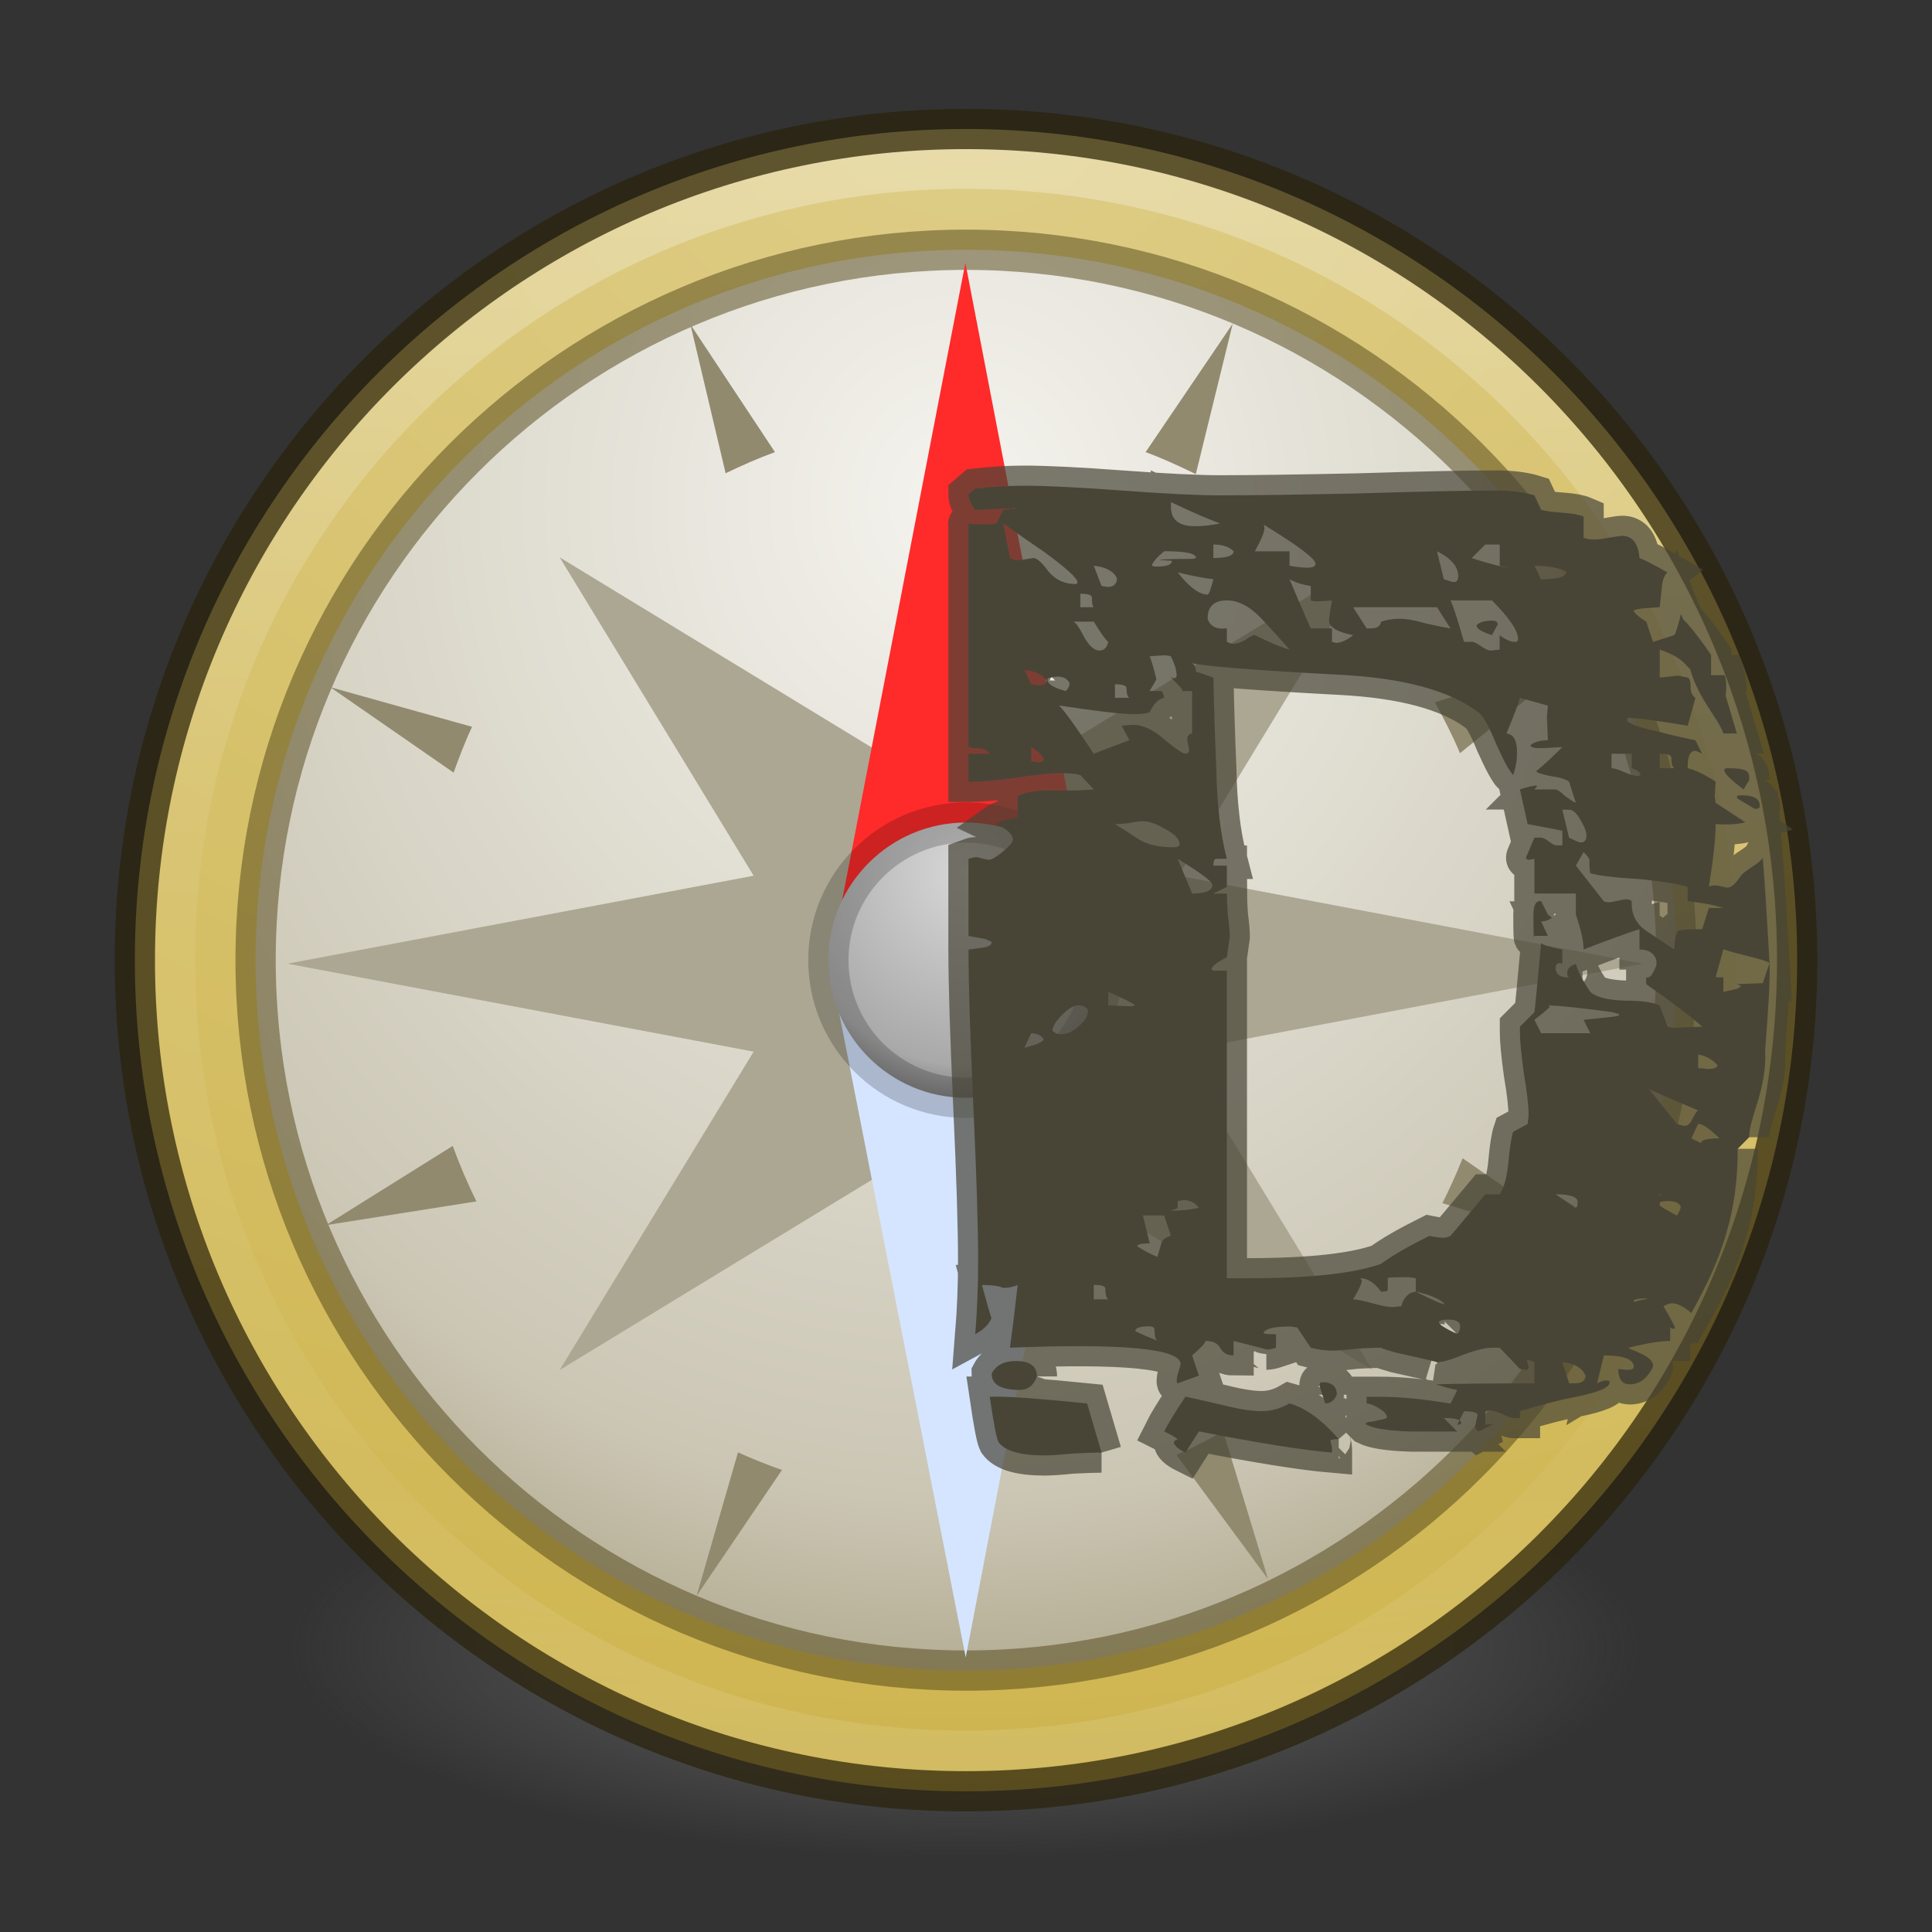 <?xml version="1.0" encoding="UTF-8" standalone="no"?>
<!-- Created with Inkscape (http://www.inkscape.org/) -->

<svg
   xmlns:dc="http://purl.org/dc/elements/1.1/"
   xmlns:cc="http://creativecommons.org/ns#"
   xmlns:rdf="http://www.w3.org/1999/02/22-rdf-syntax-ns#"
   xmlns:svg="http://www.w3.org/2000/svg"
   xmlns="http://www.w3.org/2000/svg"
   xmlns:xlink="http://www.w3.org/1999/xlink"
   xmlns:sodipodi="http://sodipodi.sourceforge.net/DTD/sodipodi-0.dtd"
   xmlns:inkscape="http://www.inkscape.org/namespaces/inkscape"
   version="1.1"
   width="48"
   height="48"
   id="svg3489"
   inkscape:version="0.91 r13725"
   sodipodi:docname="deadfall.svg">
  <rect width="100%" height="100%" fill="#333333" stroke="none"/>
  <sodipodi:namedview
     pagecolor="#ffffff"
     bordercolor="#666666"
     borderopacity="1"
     objecttolerance="10"
     gridtolerance="10"
     guidetolerance="10"
     inkscape:pageopacity="0"
     inkscape:pageshadow="2"
     inkscape:window-width="1366"
     inkscape:window-height="745"
     id="namedview154"
     showgrid="true"
     inkscape:zoom="8"
     inkscape:cx="3.323807"
     inkscape:cy="25.259302"
     inkscape:window-x="1672"
     inkscape:window-y="274"
     inkscape:window-maximized="1"
     inkscape:current-layer="svg3489" />
  <defs
     id="defs3491">
    <radialGradient
       gradientTransform="matrix(0,1.232,-1.626,0,18.487,-28.722)"
       gradientUnits="userSpaceOnUse"
       id="radialGradient3976"
       r="20.397"
       cy="3.99"
       cx="23.896">
      <stop
         offset="0"
         style="stop-color:#d7d7d7;stop-opacity:1;"
         id="stop3978" />
      <stop
         offset="0.848"
         style="stop-color:#a9a9a9;stop-opacity:1;"
         id="stop3980" />
      <stop
         offset="1"
         style="stop-color:#818181;stop-opacity:1;"
         id="stop3982" />
    </radialGradient>
    <linearGradient
       id="linearGradient4806">
      <stop
         id="stop4808"
         style="stop-color:#ffffff;stop-opacity:1"
         offset="0" />
      <stop
         id="stop4810"
         style="stop-color:#ffffff;stop-opacity:0.235"
         offset="0.424" />
      <stop
         id="stop4812"
         style="stop-color:#ffffff;stop-opacity:0.157"
         offset="0.821" />
      <stop
         id="stop4814"
         style="stop-color:#ffffff;stop-opacity:0.392"
         offset="1" />
    </linearGradient>
    <radialGradient
       cx="23.896"
       cy="3.99"
       r="20.397"
       id="radialGradient3093-0-3-6"
       gradientUnits="userSpaceOnUse"
       gradientTransform="matrix(0,1.232,-1.626,0,18.487,-28.722)">
      <stop
         id="stop3244-9-33-7-0"
         style="stop-color:#decd87;stop-opacity:1;"
         offset="0" />
      <stop
         id="stop3248-1-7-8-8"
         style="stop-color:#d0b753;stop-opacity:1;"
         offset="0.661" />
      <stop
         id="stop3250-9-3-0-5"
         style="stop-color:#9f892c;stop-opacity:1;"
         offset="1" />
    </radialGradient>
    <linearGradient
       id="linearGradient3820-7-2">
      <stop
         id="stop3822-2-6"
         style="stop-color:#3d3d3d;stop-opacity:1"
         offset="0" />
      <stop
         id="stop3864-8-7"
         style="stop-color:#686868;stop-opacity:0.498"
         offset="0.5" />
      <stop
         id="stop3824-1-2"
         style="stop-color:#686868;stop-opacity:0"
         offset="1" />
    </linearGradient>
    <radialGradient
       cx="23.896"
       cy="3.99"
       r="20.397"
       id="radialGradient3887"
       gradientUnits="userSpaceOnUse"
       gradientTransform="matrix(0,1.232,-1.626,0,18.487,-28.722)">
      <stop
         id="stop3889"
         style="stop-color:#f4f3ee;stop-opacity:1;"
         offset="0" />
      <stop
         id="stop3891"
         style="stop-color:#cbc6b4;stop-opacity:1;"
         offset="0.848" />
      <stop
         id="stop3893"
         style="stop-color:#b4ad93;stop-opacity:1;"
         offset="1" />
    </radialGradient>
    <radialGradient
       inkscape:collect="always"
       xlink:href="#radialGradient3887"
       id="radialGradient3178"
       gradientUnits="userSpaceOnUse"
       gradientTransform="matrix(0,2.049,-1.89,0,39.431,-38.679)"
       cx="26.562"
       cy="4.03"
       fx="26.562"
       fy="4.03"
       r="20.397" />
    <linearGradient
       inkscape:collect="always"
       xlink:href="#linearGradient4806"
       id="linearGradient3181"
       gradientUnits="userSpaceOnUse"
       gradientTransform="matrix(2.327,0,0,2.327,-135.945,-32.843)"
       x1="71.204"
       y1="15.369"
       x2="71.204"
       y2="40.496" />
    <radialGradient
       inkscape:collect="always"
       xlink:href="#radialGradient3093-0-3-6"
       id="radialGradient3189"
       gradientUnits="userSpaceOnUse"
       gradientTransform="matrix(0,4.157,-5.487,0,53.893,-97.44)"
       cx="23.896"
       cy="3.99"
       fx="23.896"
       fy="3.99"
       r="20.397" />
    <radialGradient
       inkscape:collect="always"
       xlink:href="#linearGradient3820-7-2"
       id="radialGradient3192"
       gradientUnits="userSpaceOnUse"
       gradientTransform="matrix(0.382,0,0,0.119,-5.913,34.255)"
       cx="99.157"
       cy="186.171"
       fx="99.157"
       fy="186.171"
       r="62.769" />
    <radialGradient
       inkscape:collect="always"
       xlink:href="#radialGradient3976"
       id="radialGradient4061"
       gradientUnits="userSpaceOnUse"
       gradientTransform="matrix(0,0.397,-0.366,0,33.44,18.306)"
       cx="26.562"
       cy="4.03"
       fx="26.562"
       fy="4.03"
       r="20.397" />
  </defs>
  <g
     id="g3209"
     transform="matrix(0.7,0,0,0.7,1.6,1.455)"
     style="stroke-width:1.429;stroke-miterlimit:4;stroke-dasharray:none">
    <path
       d="m 56,56.5 a 24,7.5 0 1 1 -48,0 24,7.5 0 1 1 48,0 z"
       id="path3818-0"
       style="fill:url(#radialGradient3192);fill-opacity:1;stroke:none"
       inkscape:connector-curvature="0" />
    <path
       d="m 32,2.5 c -16.277,0 -29.5,13.223 -29.5,29.5 0,16.277 13.223,29.5 29.5,29.5 16.277,0 29.5,-13.223 29.5,-29.5 C 61.5,15.723 48.277,2.5 32,2.5 z"
       id="path2555-7"
       style="color:#000000;fill:url(#radialGradient3189);fill-opacity:1;fill-rule:nonzero;stroke:none;stroke-width:1.429;marker:none;visibility:visible;display:inline;overflow:visible;enable-background:accumulate"
       inkscape:connector-curvature="0" />
    <path
       d="m 60.031,32 c 0,15.74 -12.738,28.058 -28.031,28.058 -15.74,0 -28.074,-12.799 -28.074,-28.058 0,-15.74 12.768,-28.09 28.074,-28.09 15.74,0 28.031,12.776 28.031,28.09 z"
       id="path3019"
       style="opacity:0.3;color:#000000;fill:none;stroke:url(#linearGradient3181);stroke-width:1.429;stroke-linecap:round;stroke-linejoin:round;stroke-miterlimit:4;stroke-opacity:1;stroke-dasharray:none;stroke-dashoffset:0;marker:none;visibility:visible;display:inline;overflow:visible;enable-background:accumulate"
       inkscape:connector-curvature="0"
       sodipodi:nodetypes="sssss" />
    <path
       d="m 32,6.786 c -13.912,0 -25.214,11.302 -25.214,25.214 0,13.912 11.302,25.214 25.214,25.214 13.912,0 25.214,-11.302 25.214,-25.214 0,-13.912 -11.302,-25.214 -25.214,-25.214 z"
       inkscape:connector-curvature="0"
       id="path3883"
       style="color:#000000;fill:url(#radialGradient3178);fill-opacity:1;fill-rule:nonzero;stroke:none;stroke-width:1.429;marker:none;visibility:visible;display:inline;overflow:visible;enable-background:accumulate" />
    <path
       sodipodi:nodetypes="ccccccccccccccccc"
       inkscape:connector-curvature="0"
       id="path4082"
       d="M -28.828,33.922 -40.128,27.037 -43.25,43.145 -46.372,27.037 -57.672,33.922 -50.787,22.622 -67.333,19.5 -50.787,16.378 -57.672,5.078 -46.372,11.963 -43.25,-4.22 -40.128,11.963 -28.828,5.078 -35.713,16.378 -19.23,19.5 -35.713,22.622 z"
       style="fill:#aca793;fill-opacity:1;stroke:none"
       transform="translate(75.25,12.625)" />
    <path
       style="opacity:0.5;color:#000000;fill:none;stroke:#504416;stroke-width:1.429;stroke-miterlimit:4;stroke-opacity:1;stroke-dasharray:none;marker:none;visibility:visible;display:inline;overflow:visible;enable-background:accumulate"
       id="path3194"
       inkscape:connector-curvature="0"
       d="m 32,6.786 c -13.912,0 -25.214,11.302 -25.214,25.214 0,13.912 11.302,25.214 25.214,25.214 13.912,0 25.214,-11.302 25.214,-25.214 0,-13.912 -11.302,-25.214 -25.214,-25.214 z" />
    <path
       sodipodi:nodetypes="cccc"
       inkscape:connector-curvature="0"
       id="path3986"
       d="m 31.978,7.251 -4.785,24.749 9.551,0 z"
       style="fill:#ff2a2a;stroke:none" />
    <path
       sodipodi:nodetypes="cccc"
       style="fill:#d5e5ff;stroke:none"
       d="m 31.99,56.749 -4.86,-24.749 9.614,0 z"
       id="path3988"
       inkscape:connector-curvature="0" />
    <path
       style="color:#000000;fill:url(#radialGradient4061);fill-opacity:1;fill-rule:nonzero;stroke:none;stroke-width:1.429;marker:none;visibility:visible;display:inline;overflow:visible;enable-background:accumulate"
       id="path3972"
       inkscape:connector-curvature="0"
       d="m 32,27.115 c -2.695,0 -4.885,2.19 -4.885,4.885 0,2.695 2.19,4.885 4.885,4.885 2.695,0 4.885,-2.19 4.885,-4.885 0,-2.695 -2.19,-4.885 -4.885,-4.885 z" />
    <path
       d="m 32,2.5 c -16.277,0 -29.5,13.223 -29.5,29.5 0,16.277 13.223,29.5 29.5,29.5 16.277,0 29.5,-13.223 29.5,-29.5 C 61.5,15.723 48.277,2.5 32,2.5 z"
       id="path2555-7-1"
       style="opacity:0.7;color:#000000;fill:none;stroke:#28220b;stroke-width:1.429;stroke-linecap:round;stroke-linejoin:round;stroke-miterlimit:4;stroke-opacity:1;stroke-dasharray:none;stroke-dashoffset:0;marker:none;visibility:visible;display:inline;overflow:visible;enable-background:accumulate"
       inkscape:connector-curvature="0" />
    <path
       d="m 32,27.115 c -2.695,0 -4.885,2.19 -4.885,4.885 0,2.695 2.19,4.885 4.885,4.885 2.695,0 4.885,-2.19 4.885,-4.885 0,-2.695 -2.19,-4.885 -4.885,-4.885 z"
       inkscape:connector-curvature="0"
       id="path4087"
       style="opacity:0.2;color:#000000;fill:none;stroke:#000000;stroke-width:1.429;stroke-miterlimit:4;stroke-opacity:1;stroke-dasharray:none;marker:none;visibility:visible;display:inline;overflow:visible;enable-background:accumulate" />
    <path
       id="path4093"
       d="m 41.469,9.406 -3.094,4.562 c 0.611,0.224 1.201,0.499 1.781,0.781 l 1.312,-5.344 z m -19.25,0.031 1.25,5.281 c 0.57,-0.274 1.151,-0.532 1.75,-0.75 l -3,-4.531 z m 31.469,11.844 -5.031,1.562 c 0.004,0.008 -0.004,0.023 0,0.031 0.316,0.584 0.62,1.162 0.875,1.781 l 4.156,-3.375 z m -44.25,1.031 4.375,3.031 c 0.204,-0.552 0.404,-1.098 0.656,-1.625 L 9.438,22.312 z m 4.344,16.281 -4.5,2.812 5.344,-0.844 c -0.319,-0.636 -0.596,-1.294 -0.844,-1.969 z m 35.844,0.438 c -0.215,0.543 -0.457,1.076 -0.719,1.594 l 5.375,1.625 -4.656,-3.219 z m -8.5,9.688 c -0.537,0.3 -1.089,0.595 -1.656,0.844 l 3.25,4.406 -1.594,-5.25 z m -17.219,0.75 -1.469,5.094 3.031,-4.469 c -0.533,-0.186 -1.052,-0.395 -1.562,-0.625 z"
       style="fill:#918a6f;fill-opacity:1;stroke:none"
       inkscape:connector-curvature="0" />
    <path
       d="m 59.802,25.601 -0.204,0.339 c -0.456,-0.342 -0.684,-0.57 -0.684,-0.684 -2.7e-5,-0.046 0.034,-0.068 0.103,-0.068 0.753,1.8e-5 0.785,0.117 0.785,0.414 m 0.372,0.927 c -2.8e-5,0.068 -0.057,0.103 -0.171,0.103 l -0.068,-0.034 c -0.342,-0.228 -0.576,-0.314 -0.576,-0.382 -2.7e-5,-0.046 0.046,-0.068 0.137,-0.068 0.411,1.6e-5 0.678,0.086 0.678,0.382 m -0.784,12.165 c -2.8e-5,2.213 -0.528,3.843 -1.645,5.827 -0.274,-0.228 -0.502,-0.342 -0.684,-0.342 -0.091,-10e-7 -0.194,0.034 -0.308,0.103 0.274,0.456 0.411,0.719 0.411,0.787 -0.068,0.023 -0.125,0.011 -0.171,-0.034 l 0,0.479 c -0.342,-3e-6 -0.833,0.08 -1.471,0.24 -0.114,0.046 1.078,0.297 0.828,0.753 -0.205,0.365 -0.468,0.547 -0.787,0.547 -0.274,-5e-6 -0.411,-0.182 -0.411,-0.547 l 0.308,0.034 c 0.16,-3e-6 0.239,-0.034 0.24,-0.103 -2.4e-5,-0.274 -0.354,-0.411 -1.061,-0.411 l -0.24,0.992 c 0.114,-0.068 0.228,-0.103 0.342,-0.103 0.068,-4e-6 0.103,0.023 0.103,0.068 -2.2e-5,0.182 -0.399,0.354 -1.198,0.513 -0.593,0.114 -1.255,0.285 -1.985,0.513 l 0,0.24 -0.103,0 c -0.114,0.023 -0.285,-0.023 -0.513,-0.137 -0.205,-0.091 -0.365,-0.137 -0.479,-0.137 l -0.137,0.034 0,0.479 0.274,-0.034 0.034,0 c -1.9e-5,-5e-6 -0.183,0.091 -0.547,0.274 -0.114,-0.091 -0.148,-0.182 -0.103,-0.274 0.046,-0.205 0.068,-0.308 0.068,-0.308 -1.8e-5,-0.091 -0.16,-0.137 -0.479,-0.137 l -0.24,0.479 c 0.091,-6e-6 0.137,-0.023 0.137,-0.068 -1.7e-5,-0.114 -0.205,-0.171 -0.616,-0.171 l 0.479,0.479 c -0.547,-6e-6 -1.095,-6e-6 -1.642,0 -0.776,-0.023 -1.3,-0.103 -1.574,-0.24 -1.4e-5,-6e-6 -0.011,-0.011 -0.034,-0.034 -1.4e-5,-0.023 0.034,-0.046 0.103,-0.068 0.091,-6e-6 0.217,-0.023 0.376,-0.068 0.182,-0.023 0.274,-0.057 0.274,-0.103 -1.5e-5,-0.091 -0.091,-0.194 -0.274,-0.308 -0.183,-0.114 -0.331,-0.171 -0.445,-0.171 l 0,-0.24 0.479,0 c 0.707,-5e-6 1.54,0.08 2.498,0.24 l 0.24,-0.479 c -0.228,-0.046 -0.479,-0.114 -0.753,-0.205 0.776,-0.023 1.939,-0.034 3.49,-0.034 l 0,-0.753 c -0.091,-0.046 -0.171,-0.068 -0.24,-0.068 -0.023,-3e-6 -0.011,0.08 0.034,0.24 -2e-5,0.068 -0.034,0.103 -0.103,0.103 l -0.205,-0.034 -0.719,-0.753 -0.24,0 c -0.251,-3e-6 -0.593,0.08 -1.027,0.24 -0.433,0.182 -0.753,0.274 -0.958,0.274 0.046,-4e-6 -0.445,-0.114 -1.471,-0.342 -0.319,-0.091 -0.49,-0.148 -0.513,-0.171 -0.205,-3e-6 -0.502,0.011 -0.89,0.034 -0.365,0.046 -0.639,0.068 -0.821,0.068 -0.274,-4e-6 -0.536,-0.034 -0.787,-0.103 l -0.479,-0.719 -0.24,-0.034 c -0.593,-2e-6 -0.912,0.08 -0.958,0.24 0.046,0.023 0.194,0.034 0.445,0.034 l 0,0.479 c -0.137,0.046 -0.251,0.068 -0.342,0.068 0.046,-3e-6 -0.342,-0.103 -1.163,-0.308 l 0,0.513 c -0.228,-3e-6 -0.388,-0.091 -0.479,-0.274 -0.091,-0.16 -0.262,-0.24 -0.513,-0.24 -0.023,0.091 -0.182,0.262 -0.479,0.513 l 0.24,0.719 -0.753,0.274 c -0.046,-0.023 -0.046,-0.125 0,-0.308 0.068,-0.228 0.103,-0.354 0.103,-0.376 -8e-6,-0.547 -2.019,-0.741 -6.056,-0.582 0.068,-0.479 0.16,-1.22 0.274,-2.224 -0.16,0.068 -0.331,0.103 -0.513,0.103 -0.137,-0.068 -0.388,-0.103 -0.753,-0.103 0.228,0.844 0.342,1.232 0.342,1.163 -0.091,0.228 -0.285,0.422 -0.582,0.582 0.068,-0.844 0.103,-1.711 0.103,-2.601 -10e-7,-1.209 -0.057,-3.045 -0.171,-5.509 -0.114,-2.464 -0.171,-4.311 -0.171,-5.543 0.023,1.1e-5 0.194,-0.023 0.513,-0.068 0.205,-0.023 0.308,-0.091 0.308,-0.205 -0.046,-0.023 -0.125,-0.057 -0.24,-0.103 l -0.582,-0.103 0,-2.737 c 0.182,-0.068 0.319,-0.08 0.411,-0.034 0.182,0.046 0.285,0.068 0.308,0.068 0.091,1.5e-5 0.251,-0.091 0.479,-0.274 0.251,-0.205 0.376,-0.354 0.376,-0.445 -2e-6,-0.182 -0.194,-0.365 -0.582,-0.547 0.16,-0.114 0.411,-0.194 0.753,-0.24 l 0,-0.753 c 0.274,-0.137 0.616,-0.205 1.027,-0.205 0.365,1.7e-5 0.73,1.7e-5 1.095,0 l 0.582,-0.034 -0.479,-0.513 c -0.16,-0.046 -0.411,-0.068 -0.753,-0.068 -0.342,1.7e-5 -0.867,0.057 -1.574,0.171 -0.684,0.091 -1.209,0.137 -1.574,0.137 l -0.068,0 0,-0.992 0.753,0 c -0.046,-0.137 -0.24,-0.205 -0.582,-0.205 l -0.171,-0.034 0,-7.938 c -0.046,0.023 0.228,0.034 0.821,0.034 l 0.171,-0.034 0.24,-0.479 0.479,-0.068 -1.471,0.068 C 32.168,15.811 32.088,15.629 32.088,15.469 l 0.24,-0.205 c 0.593,-0.068 1.175,-0.103 1.745,-0.103 0.776,2.7e-5 1.928,0.057 3.456,0.171 1.551,0.114 2.715,0.171 3.49,0.171 1.095,2.8e-5 2.726,-0.023 4.893,-0.068 2.19,-0.068 3.821,-0.103 4.893,-0.103 0.547,2.7e-5 1.004,0.057 1.369,0.171 l 0.24,0.513 c 0.16,0.046 0.411,0.08 0.753,0.103 0.342,0.023 0.593,0.068 0.753,0.137 l 0,0.753 c 0.182,0.068 0.411,0.08 0.684,0.034 0.388,-0.068 0.616,-0.103 0.684,-0.103 0.365,2.5e-5 0.57,0.262 0.616,0.787 0.228,0.091 0.559,0.262 0.992,0.513 -0.114,0.091 -0.183,0.285 -0.205,0.582 -0.023,0.205 -0.046,0.422 -0.068,0.65 -2.5e-5,2.3e-5 -0.16,0.011 -0.479,0.034 -0.297,0.023 -0.445,0.057 -0.445,0.103 0.068,0.114 0.217,0.24 0.445,0.376 l 0.24,0.719 0.753,-0.24 c 0.046,-0.046 0.125,-0.297 0.24,-0.753 l 0.076,0.188 c 0.274,0.274 0.604,0.696 0.992,1.266 l 0,0.719 0.479,0 c 0.068,0.205 0.08,0.445 0.034,0.719 l 0.403,1.352 -0.479,0 c -0.183,-0.547 -0.871,-1.193 -1.19,-2.31 -0.114,-0.023 -0.178,-0.37 -1.068,-0.667 l 0,0.992 0.65,-0.068 0.342,0.068 c 0.068,0.023 0.103,0.137 0.103,0.342 -2.6e-5,0.183 0.057,0.308 0.171,0.376 l -0.274,0.992 c -1.095,-0.182 -1.757,-0.274 -1.985,-0.274 -0.114,-0.023 -0.171,1.9e-5 -0.171,0.068 -2.3e-5,0.114 0.365,0.251 1.095,0.411 0.433,0.114 0.878,0.217 1.334,0.308 l 0.24,0.479 c -0.137,-0.068 -0.217,-0.103 -0.24,-0.103 -0.183,1.8e-5 -0.274,0.183 -0.274,0.547 l 0,0.068 c 0.274,0.068 0.604,0.228 0.992,0.479 l -0.034,0.513 0.034,0.24 1.055,0.69 c -0.16,0.046 -0.553,0.108 -1.055,0.062 -2.7e-5,0.479 -0.08,1.22 -0.24,2.224 0.091,-0.046 0.205,-0.057 0.342,-0.034 0.182,0.046 0.285,0.068 0.308,0.068 0.137,1.3e-5 0.297,-0.137 0.479,-0.411 0.137,-0.205 0.669,-0.442 0.783,-0.647 0.068,0.821 0.148,2.064 0.24,3.73 -0.205,-0.137 -1.022,-0.277 -1.638,-0.482 l -0.274,0.992 0.274,0 0,0.513 c 0.411,-0.068 0.616,-0.137 0.616,-0.205 -0.023,-0.023 -0.068,-0.046 -0.137,-0.068 l 0.92,-0.031 0.24,-0.719 c 0.023,0.639 -0.039,1.56 -0.155,3.077 0.076,1.411 -0.567,2.378 -0.567,3.108 m -14.637,9.142 c -0.091,0.205 -0.228,0.308 -0.411,0.308 -0.137,-0.411 -0.205,-0.627 -0.205,-0.65 -1.2e-5,-0.068 0.034,-0.103 0.103,-0.103 0.342,-4e-6 0.513,0.148 0.513,0.445 m 0.068,1.574 c -0.137,-7e-6 -0.228,0.011 -0.274,0.034 -0.023,0.023 -0.023,0.057 0,0.103 0.023,0.091 0.034,0.16 0.034,0.205 l 0,0.137 c -1.049,-0.091 -2.623,-0.342 -4.722,-0.753 l -0.479,0.753 c -0.274,-0.137 -0.411,-0.262 -0.411,-0.376 0.023,-0.046 0.068,-0.08 0.137,-0.103 -0.091,-0.068 -0.251,-0.16 -0.479,-0.274 0.137,-0.274 0.388,-0.684 0.753,-1.232 0.137,0.023 0.593,0.125 1.369,0.308 0.547,0.137 0.992,0.205 1.334,0.205 0.342,-5e-6 0.673,-0.091 0.992,-0.274 0.57,0.16 1.152,0.582 1.745,1.266 m -10.71,-2.224 c -0.114,0.319 -0.319,0.479 -0.616,0.479 -0.662,-5e-6 -0.992,-0.194 -0.992,-0.582 0.16,-0.297 0.445,-0.445 0.855,-0.445 0.502,-3e-6 0.753,0.182 0.753,0.547 m 2.293,2.703 c -0.228,-7e-6 -0.57,0.011 -1.027,0.034 -0.456,0.046 -0.787,0.068 -0.992,0.068 -0.867,-7e-6 -1.414,-0.16 -1.642,-0.479 -0.068,-0.137 -0.171,-0.673 -0.308,-1.608 l 0.24,0 c 0.547,-5e-6 1.62,0.08 3.216,0.24 -4e-6,-5e-6 0.171,0.582 0.513,1.745 M 53.303,18.207 c -0.274,-0.137 -0.65,-0.205 -1.129,-0.205 l 0.24,0.479 c 0.593,2.4e-5 0.89,-0.091 0.89,-0.274 m -1.985,-0.103 -0.376,-0.103 0,-0.753 -0.513,0 -0.479,0.479 c 0.319,0.114 0.776,0.24 1.369,0.376 m 5.817,7.083 c -0.068,-0.046 -0.103,-0.171 -0.103,-0.376 -2.5e-5,-0.091 -0.137,-0.137 -0.411,-0.137 l 0,0.513 0.513,0 m -7.665,-6.809 c -1.7e-5,-0.342 -0.251,-0.639 -0.753,-0.89 l 0.24,0.992 c 0.205,0.068 0.319,0.103 0.342,0.103 0.114,2.4e-5 0.171,-0.068 0.171,-0.205 m 6.467,7.049 c -2.4e-5,-0.091 -0.103,-0.171 -0.308,-0.24 l 0,-0.513 -0.719,0 0,0.513 c 0.091,1.8e-5 0.239,0.046 0.445,0.137 0.205,0.091 0.365,0.137 0.479,0.137 0.046,1.7e-5 0.08,-0.011 0.103,-0.034 m -4.346,-4.825 c -1.9e-5,-0.297 -0.308,-0.753 -0.924,-1.369 l -1.471,0 c 0.091,0.183 0.251,0.673 0.479,1.471 l 0.205,0 c 0.091,-0.023 0.217,0.023 0.376,0.137 0.16,0.114 0.285,0.171 0.376,0.171 l 0.308,-0.034 0,-0.513 c 0.205,0.16 0.388,0.24 0.547,0.24 0.068,2.2e-5 0.103,-0.034 0.103,-0.103 m -2.395,-0.376 -0.479,-0.753 -2.977,0 0.479,0.753 0.137,0 c 0.228,2.3e-5 0.354,-0.08 0.376,-0.24 0.205,-0.068 0.433,-0.103 0.684,-0.103 0.228,2.2e-5 0.536,0.057 0.924,0.171 0.411,0.091 0.696,0.148 0.855,0.171 m 9.684,9.923 C 58.515,30.034 58.093,29.955 57.614,29.909 l 0,-0.513 c -0.411,-0.114 -0.981,-0.205 -1.711,-0.274 -0.821,-0.046 -1.403,-0.114 -1.745,-0.205 -0.023,-0.114 -0.034,-0.274 -0.034,-0.479 -2.2e-5,-0.046 -0.068,-0.137 -0.205,-0.274 l -0.274,0.479 0.992,1.266 c 0.091,0.046 0.228,0.046 0.411,0 0.205,-0.046 0.331,-0.068 0.376,-0.068 0.091,1.3e-5 0.16,0.023 0.205,0.068 -0.023,0.433 0.137,0.776 0.479,1.027 0.342,0.228 0.684,0.456 1.027,0.684 0.023,-0.388 0.068,-0.604 0.137,-0.65 0.068,-0.046 0.285,-0.068 0.65,-0.068 0.137,1.1e-5 0.205,1.1e-5 0.205,0 l 0.24,-0.753 0.513,0 m -4.859,-2.566 c -2.2e-5,-0.137 -0.068,-0.319 -0.205,-0.547 -0.137,-0.251 -0.274,-0.376 -0.411,-0.376 l -0.24,0 0.24,0.992 c 0.228,0.114 0.365,0.171 0.411,0.171 0.137,1.5e-5 0.205,-0.08 0.205,-0.24 m -9.615,-9.649 c -1.2e-5,-0.182 -0.639,-0.662 -1.916,-1.437 0.068,0.023 0.103,0.08 0.103,0.171 -1e-5,0.137 -0.114,0.411 -0.342,0.821 -10e-6,2.5e-5 0.411,2.5e-5 1.232,0 l 0,0.513 c 0.274,0.046 0.479,0.068 0.616,0.068 0.205,2.4e-5 0.308,-0.046 0.308,-0.137 m 1.334,2.532 c -0.57,-0.114 -0.855,-0.285 -0.855,-0.513 -1.3e-5,-0.114 0.034,-0.354 0.103,-0.719 l -0.513,0.034 c -0.091,2.3e-5 -0.171,-0.011 -0.24,-0.034 l 0,-0.513 c -0.297,-0.046 -0.547,-0.125 -0.753,-0.24 0.16,0.388 0.411,0.97 0.753,1.745 l 0.753,0 0,0.479 0.137,0.034 c 0.182,2.2e-5 0.388,-0.091 0.616,-0.274 m 12.928,15.261 c -0.183,-0.205 -0.411,-0.331 -0.684,-0.376 l 0,0.479 0.342,0.034 c 0.228,7e-6 0.342,-0.046 0.342,-0.137 M 41.019,16.496 c -0.342,-0.114 -0.924,-0.365 -1.745,-0.753 l 0,0.171 c -7e-6,0.456 0.285,0.684 0.855,0.684 0.297,2.6e-5 0.593,-0.034 0.89,-0.103 m 0.479,0.992 c -0.16,-0.16 -0.399,-0.239 -0.719,-0.24 l 0,0.479 c 0.479,2.5e-5 0.719,-0.08 0.719,-0.24 m 1.985,3.49 c -0.319,-0.365 -0.65,-0.73 -0.992,-1.095 -0.411,-0.433 -0.821,-0.65 -1.232,-0.65 -0.456,2.4e-5 -0.684,0.217 -0.684,0.65 0.091,0.274 0.319,0.388 0.684,0.342 l 0,0.479 c 0.091,0.046 0.171,0.068 0.24,0.068 0.114,2.1e-5 0.251,-0.046 0.411,-0.137 0.16,-0.114 0.274,-0.171 0.342,-0.171 0.547,0.274 0.958,0.445 1.232,0.513 m -3.319,-3.251 c -8e-6,-0.16 -0.376,-0.239 -1.129,-0.24 -0.251,0.205 -0.399,0.376 -0.445,0.513 0.046,0.023 0.103,0.034 0.171,0.034 0.365,2.5e-5 0.547,-0.068 0.547,-0.205 l -0.479,-0.034 c 0.137,-0.023 0.525,-0.034 1.163,-0.034 0.068,2.5e-5 0.125,-0.011 0.171,-0.034 m 0.616,0.753 c -0.274,-0.023 -0.696,-0.103 -1.266,-0.24 0.411,0.525 0.764,0.787 1.061,0.787 0.046,2.4e-5 0.114,-0.182 0.205,-0.547 m 17.958,19.846 c -0.342,-0.342 -0.593,-0.513 -0.753,-0.513 l -0.24,0.513 0.479,0.24 c -0.091,-0.023 -0.137,-0.046 -0.137,-0.068 -2.7e-5,-0.114 0.217,-0.171 0.65,-0.171 m -0.753,-0.992 c -0.388,-0.16 -0.97,-0.411 -1.745,-0.753 l 0.992,1.232 c 0.137,0.046 0.228,0.068 0.274,0.068 0.114,5e-6 0.205,-0.08 0.274,-0.24 0.091,-0.182 0.16,-0.285 0.205,-0.308 m -2.8,-3.388 c -2.3e-5,-0.023 -0.046,-0.046 -0.137,-0.068 -0.091,-0.023 -0.137,-0.034 -0.137,-0.034 -1.004,-0.137 -1.757,-0.217 -2.258,-0.24 l 0.068,0.034 c -2e-5,0.046 -0.183,0.205 -0.547,0.479 l 0.24,0.479 c -2e-5,8e-6 0.582,8e-6 1.745,0 L 53.918,34.118 c 0.228,-0.023 0.559,-0.057 0.992,-0.103 0.182,-0.023 0.274,-0.046 0.274,-0.068 M 37.357,18.446 c -0.114,-0.251 -0.388,-0.399 -0.821,-0.445 l 0.274,0.719 0.205,0.034 c 0.228,2.3e-5 0.342,-0.103 0.342,-0.308 m 20.011,22.31 c -0.046,-0.137 -0.194,-0.205 -0.445,-0.205 -0.228,2e-6 -0.342,0.034 -0.342,0.103 -2.6e-5,0.046 0.217,0.182 0.65,0.411 0.091,-0.137 0.137,-0.24 0.137,-0.308 M 35.954,18.583 c -3e-6,-0.137 -0.388,-0.49 -1.163,-1.061 -0.502,-0.342 -0.992,-0.684 -1.471,-1.027 l 0.24,1.232 c 0.091,0.068 0.228,0.091 0.411,0.068 0.297,-0.046 0.433,-0.068 0.411,-0.068 0.137,2.5e-5 0.319,0.16 0.547,0.479 0.251,0.297 0.57,0.445 0.958,0.445 0.046,2.4e-5 0.068,-0.023 0.068,-0.068 m 0.582,0.89 c -0.046,-0.023 -0.068,-0.137 -0.068,-0.342 -5e-6,-0.091 -0.137,-0.137 -0.411,-0.137 l 0,0.479 0.479,0 m 21.591,14.885 c -0.411,-0.365 -1.072,-0.867 -1.985,-1.506 l 0,-0.24 c 0.091,0.023 0.171,-0.034 0.24,-0.171 0.091,-0.16 0.137,-0.285 0.137,-0.376 -0.068,-0.297 -0.274,-0.445 -0.616,-0.445 l 0,-0.719 c -0.433,0.137 -1.095,0.376 -1.985,0.719 -2.2e-5,-0.297 -0.091,-0.707 -0.274,-1.232 l 0,-0.753 c -2.1e-5,1.3e-5 -0.49,1.3e-5 -1.471,0 -2e-5,1.3e-5 -2e-5,-0.411 0,-1.232 l -0.171,0.034 c -0.114,1.5e-5 -0.148,-0.046 -0.103,-0.137 l 0.274,-0.65 0.205,0 c 0.091,1.5e-5 0.194,0.046 0.308,0.137 0.114,0.091 0.205,0.137 0.274,0.137 l 0.205,0 0,-0.513 c -0.068,-0.023 -0.479,-0.103 -1.232,-0.24 L 51.66,25.94 c 0.274,-0.091 0.468,-0.137 0.582,-0.137 0.046,1.7e-5 0.023,0.046 -0.068,0.137 l 0.753,0 c 0.091,0.023 0.205,0.103 0.342,0.24 0.16,0.114 0.285,0.194 0.376,0.24 l -0.24,-0.753 c -0.114,-0.091 -0.342,-0.16 -0.684,-0.205 -0.319,-0.068 -0.479,-0.125 -0.479,-0.171 0.228,-0.182 0.536,-0.468 0.924,-0.855 l -0.582,0.034 c -0.365,0.023 -0.547,-0.011 -0.547,-0.103 0.137,-0.114 0.342,-0.171 0.616,-0.171 l -0.034,-0.855 0.034,-0.376 -0.992,-0.274 c -0.046,0.183 -0.205,0.605 -0.479,1.266 0.251,0.023 0.376,0.24 0.376,0.65 -2e-5,0.297 -0.046,0.57 -0.137,0.821 -0.137,-0.137 -0.342,-0.513 -0.616,-1.129 -0.251,-0.616 -0.456,-0.981 -0.616,-1.095 -1.027,-0.776 -2.669,-1.22 -4.927,-1.334 -3.011,-0.16 -4.756,-0.297 -5.235,-0.411 0.091,0.068 0.137,0.171 0.137,0.308 l 0.137,0.034 0.479,0.171 c 0.023,1.072 0.057,2.144 0.103,3.216 0.023,1.277 0.148,2.35 0.376,3.216 -9e-6,1.4e-5 -0.125,1.4e-5 -0.376,0 -0.068,1.4e-5 -0.103,0.08 -0.103,0.24 l 0.479,0 0,0.753 -0.479,0.24 0.479,0 c -9e-6,0.16 0.011,0.411 0.034,0.753 0.046,0.342 0.068,0.605 0.068,0.787 -9e-6,1.2e-5 -0.034,0.24 -0.103,0.719 -0.365,0.183 -0.547,0.331 -0.547,0.445 0.023,10e-6 0.046,0.011 0.068,0.034 l 0.479,0 0,10.915 0.753,0 c 2.19,0 3.764,-0.171 4.722,-0.513 0.365,-0.274 0.935,-0.605 1.711,-0.992 0.228,0.046 0.399,0.068 0.513,0.068 0.068,10e-7 0.148,-0.023 0.24,-0.068 l 1.232,-1.471 0.513,0 c 0.16,-0.251 0.262,-0.627 0.308,-1.129 0.046,-0.525 0.103,-0.89 0.171,-1.095 l 0.513,-0.274 0.034,-0.308 c -2e-5,-0.342 -0.057,-0.844 -0.171,-1.506 -0.091,-0.662 -0.137,-1.152 -0.137,-1.471 l 0,-0.171 0.513,-0.513 c 0.023,-0.137 0.103,-0.958 0.24,-2.464 0.023,0.068 0.274,0.148 0.753,0.24 l 0,0.513 -0.068,-0.034 c -0.114,1e-5 -0.171,0.057 -0.171,0.171 -2e-5,0.228 0.16,0.342 0.479,0.342 -0.046,-0.023 -0.068,-0.08 -0.068,-0.171 -2.1e-5,-0.137 0.103,-0.24 0.308,-0.308 0.068,0.251 0.239,0.582 0.513,0.992 0.205,0.183 0.604,0.285 1.198,0.308 0.616,9e-6 1.038,0.057 1.266,0.171 l 0.274,0.753 c 0.137,0.046 0.262,0.057 0.376,0.034 l 0.855,-0.034 m -2.196,6.33 c -0.183,-0.205 0.964,-0.331 0.691,-0.376 l 0,0.479 -1.033,0.034 c 0.228,2e-6 0.342,-0.046 0.342,-0.137 M 37.049,20.704 c -0.091,-0.068 -0.262,-0.308 -0.513,-0.719 l -0.719,0 c 0.091,0.046 0.217,0.228 0.376,0.547 0.182,0.319 0.365,0.479 0.547,0.479 0.16,2.2e-5 0.262,-0.103 0.308,-0.308 m 0.753,1.985 c -0.068,-0.023 -0.103,-0.137 -0.103,-0.342 -6e-6,-0.091 -0.137,-0.137 -0.411,-0.137 l 0,0.479 0.513,0 m 2.224,1.266 c -8e-6,1.9e-5 -8e-6,-0.502 0,-1.506 -8e-6,2e-5 -0.125,2e-5 -0.376,0 0.068,2e-5 0.023,-0.08 -0.137,-0.24 l -0.24,-0.24 0.137,0.034 c 0.046,-0.023 0.068,-0.057 0.068,-0.103 -7e-6,-0.182 -0.068,-0.411 -0.205,-0.684 -0.068,-0.023 -0.16,-0.034 -0.274,-0.034 l -0.479,0.034 c 0.068,0.16 0.148,0.433 0.24,0.821 l -0.24,0.411 c -7e-6,2e-5 0.125,2e-5 0.376,0 0.068,2e-5 0.114,0.08 0.137,0.24 -0.205,0.046 -0.376,0.217 -0.513,0.513 -0.114,0.046 -0.308,0.068 -0.582,0.068 -0.411,2e-5 -1.289,-0.103 -2.635,-0.308 0.205,0.205 0.616,0.776 1.232,1.711 0.297,-0.114 0.719,-0.274 1.266,-0.479 l -0.274,-0.513 0.376,-0.034 c 0.365,1.9e-5 0.741,0.171 1.129,0.513 0.411,0.342 0.662,0.513 0.753,0.513 0.091,1.8e-5 0.137,-0.046 0.137,-0.137 -8e-6,-0.023 -0.011,-0.08 -0.034,-0.171 -0.023,-0.114 -0.034,-0.182 -0.034,-0.205 -8e-6,-0.114 0.057,-0.182 0.171,-0.205 m -4.346,-1.779 c -0.068,-0.16 -0.217,-0.239 -0.445,-0.24 -0.228,0.023 -0.342,0.057 -0.342,0.103 -3e-6,0.16 0.217,0.297 0.65,0.411 0.091,-0.091 0.137,-0.182 0.137,-0.274 m 18.033,18.409 c -2.1e-5,-0.182 -0.262,-0.274 -0.787,-0.274 l 0.719,0.479 c 0.046,-0.023 0.068,-0.091 0.068,-0.205 M 34.859,22.073 c -0.137,-0.205 -0.399,-0.331 -0.787,-0.376 l 0.24,0.513 0.274,0.034 c 0.182,2e-5 0.274,-0.057 0.274,-0.171 m 20.456,22.275 c -2.5e-5,-0.228 1.181,-0.342 0.793,-0.342 -0.228,-1e-6 -0.365,0.023 -0.411,0.068 -2.4e-5,0.137 0.308,0.285 0.924,0.445 l -1.307,-0.171 M 40.745,29.327 c -9e-6,-0.114 -0.411,-0.422 -1.232,-0.924 l 0.513,1.232 c 0.479,1.3e-5 0.719,-0.103 0.719,-0.308 m -1.163,-1.437 c -7e-6,-0.182 -0.171,-0.365 -0.513,-0.547 -0.319,-0.182 -0.582,-0.274 -0.787,-0.274 -0.114,1.5e-5 -0.285,0.023 -0.513,0.068 -0.205,0.023 -0.365,0.034 -0.479,0.034 0.297,0.183 0.582,0.365 0.855,0.547 0.297,0.183 0.696,0.274 1.198,0.274 0.16,1.5e-5 0.24,-0.034 0.24,-0.103 m -4.825,-3.045 c -0.068,-0.137 -0.217,-0.274 -0.445,-0.411 l 0,0.513 0.274,0.034 c 0.114,1.8e-5 0.171,-0.046 0.171,-0.137 M 53.987,46.744 c -0.114,-0.274 -0.388,-0.433 -0.821,-0.479 l 0.24,0.753 0.205,0 c 0.251,-4e-6 0.376,-0.091 0.376,-0.274 M 38.007,33.604 c -0.114,-0.091 -0.433,-0.251 -0.958,-0.479 l 0,0.479 0.821,0.034 0.137,-0.034 m 11.531,11.394 c -1.8e-5,-0.16 -0.137,-0.24 -0.411,-0.24 -0.228,-2e-6 -0.342,0.034 -0.342,0.103 -1.6e-5,0.068 0.217,0.205 0.65,0.411 0.068,-0.068 0.103,-0.16 0.103,-0.274 m -0.547,-0.787 c -0.16,-0.182 -0.502,-0.331 -1.027,-0.445 l 0,-0.479 -0.24,-0.034 c -0.547,-10e-7 -0.798,0.011 -0.753,0.034 -1.4e-5,0 -1.4e-5,0.137 0,0.411 -1.4e-5,0.046 -0.08,0.068 -0.24,0.068 -0.228,-0.319 -0.479,-0.479 -0.753,-0.479 0.046,0.023 0.068,0.057 0.068,0.103 -1.4e-5,0.091 -0.103,0.308 -0.308,0.65 0.137,-2e-6 0.365,0.046 0.684,0.137 0.319,0.091 0.559,0.137 0.719,0.137 l 0.308,-0.034 c 0.091,-0.319 0.262,-0.49 0.513,-0.513 0.593,0.297 0.935,0.445 1.027,0.445 M 36.331,33.775 c -0.068,-0.114 -0.182,-0.171 -0.342,-0.171 -0.16,1e-5 -0.354,0.114 -0.582,0.342 -0.205,0.205 -0.319,0.388 -0.342,0.547 0.068,0.091 0.171,0.137 0.308,0.137 0.205,8e-6 0.411,-0.091 0.616,-0.274 0.228,-0.182 0.342,-0.376 0.342,-0.582 m -1.574,1.027 c -0.091,-0.137 -0.24,-0.205 -0.445,-0.205 l -0.24,0.513 c 0.456,-0.114 0.684,-0.217 0.684,-0.308 m 5.509,5.988 c -0.137,-0.182 -0.319,-0.274 -0.547,-0.274 l -0.205,0.034 0,0.24 c -0.023,0.023 -0.068,0.046 -0.137,0.068 -0.046,2e-6 -0.08,0.011 -0.103,0.034 l 0.068,0 c 0.319,10e-7 0.627,-0.034 0.924,-0.103 m -0.992,0.992 -0.24,-0.719 -0.753,0 0.24,0.992 c -0.297,1e-6 -0.445,0.034 -0.445,0.103 0.251,0.16 0.49,0.285 0.719,0.376 -7e-6,0 0.046,-0.16 0.137,-0.479 0.023,-0.114 0.137,-0.205 0.342,-0.274 m -0.479,3.73 c -0.068,-0.046 -0.103,-0.171 -0.103,-0.376 -7e-6,-0.091 -0.057,-0.137 -0.171,-0.137 -0.342,-2e-6 -0.513,0.057 -0.513,0.171 0.182,0.091 0.445,0.205 0.787,0.342 m -1.745,-1.471 c -0.068,-0.046 -0.103,-0.171 -0.103,-0.376 -5e-6,-0.091 -0.137,-0.137 -0.411,-0.137 l 0,0.513 0.513,0 m 13.824,-23.952 -0.205,0.376 c -0.365,-0.114 -0.547,-0.228 -0.547,-0.342 0.091,-0.114 0.274,-0.171 0.547,-0.171 0.137,2.3e-5 0.205,0.046 0.205,0.137 m 1.916,10.402 c -0.091,0.091 -0.217,0.137 -0.376,0.137 l 0.24,0.513 -0.479,0 c -0.023,0.183 -0.034,-0.068 -0.034,-0.753 -2e-5,-0.342 0.091,-0.502 0.274,-0.479 l 0.24,0.479 0.137,0.103"
       style="font-size:34.217px;font-style:normal;font-variant:normal;font-weight:normal;font-stretch:normal;line-height:125%;letter-spacing:0px;word-spacing:0px;opacity:0.7;fill:none;stroke:#484537;stroke-width:1.429;stroke-miterlimit:4;stroke-dasharray:none;font-family:Destroy;-inkscape-font-specification:Destroy"
       id="path3207"
       inkscape:connector-curvature="0"
       sodipodi:nodetypes="cccccccccccccccccccccccccccccccccccccccccccccccccccccccscccccccccccccccccccccccccccccccccccccccsscccccccccccccccccccccccccccccccccccccccccccccccccccccccccccccccccccccccccccccccccccccccccccccccccccccccccccccccccccccccccccccccccscccccccccccccccccccccccccccccccccccccccccccccccccccccccccccccccccccccccccccccccccccccccccccccccccccccccccccccccccccccccccccccccccccccccccccccccccccccccccccccccccccccccccccccccccccccccccccccccccccccccccccccccccccccccccccccccccccccccccccccccccsccccccccccccccccccccccccccccccccccccccccccccccccccccccccccccccccccccccccccccccccccccccscccccccccccccccccccccccccccccccccccccccccccccscccccccccccccccccccccscccccccccccccccccccccccccccccccc" />
    <path
       sodipodi:nodetypes="cccccccccccccccccccccccccccccccccccccccccccccccccccccccscccccccccccccccccccccccccccccccccccccccsscccccccccccccccccccccccccccccccccccccccccccccccccccccccccccccccccccccccccccccccccccccccccccccccccccccccccccccccccccccccccccccccccscccccccccccccccccccccccccccccccccccccccccccccccccccccccccccccccccccccccccccccccccccccccccccccccccccccccccccccccccccccccccccccccccccccccccccccccccccccccccccccccccccccccccccccccccccccccccccccccccccccccccccccccccccccccccccccccccccccccccccccccccsccccccccccccccccccccccccccccccccccccccccccccccccccccccccccccccccccccccccccccccccccccccscccccccccccccccccccccccccccccccccccccccccccccscccccccccccccccccccccscccccccccccccccccccccccccccccccc"
       inkscape:connector-curvature="0"
       id="path3198"
       style="font-size:34.217px;font-style:normal;font-variant:normal;font-weight:normal;font-stretch:normal;line-height:125%;letter-spacing:0px;word-spacing:0px;fill:#484537;fill-opacity:1;stroke:none;font-family:Destroy;-inkscape-font-specification:Destroy"
       d="m 59.802,25.601 -0.204,0.339 c -0.456,-0.342 -0.684,-0.57 -0.684,-0.684 -2.7e-5,-0.046 0.034,-0.068 0.103,-0.068 0.753,1.8e-5 0.785,0.117 0.785,0.414 m 0.372,0.927 c -2.8e-5,0.068 -0.057,0.103 -0.171,0.103 l -0.068,-0.034 c -0.342,-0.228 -0.576,-0.314 -0.576,-0.382 -2.7e-5,-0.046 0.046,-0.068 0.137,-0.068 0.411,1.6e-5 0.678,0.086 0.678,0.382 m -0.784,12.165 c -2.8e-5,2.213 -0.528,3.843 -1.645,5.827 -0.274,-0.228 -0.502,-0.342 -0.684,-0.342 -0.091,-10e-7 -0.194,0.034 -0.308,0.103 0.274,0.456 0.411,0.719 0.411,0.787 -0.068,0.023 -0.125,0.011 -0.171,-0.034 l 0,0.479 c -0.342,-3e-6 -0.833,0.08 -1.471,0.24 -0.114,0.046 1.078,0.297 0.828,0.753 -0.205,0.365 -0.468,0.547 -0.787,0.547 -0.274,-5e-6 -0.411,-0.182 -0.411,-0.547 l 0.308,0.034 c 0.16,-3e-6 0.239,-0.034 0.24,-0.103 -2.4e-5,-0.274 -0.354,-0.411 -1.061,-0.411 l -0.24,0.992 c 0.114,-0.068 0.228,-0.103 0.342,-0.103 0.068,-4e-6 0.103,0.023 0.103,0.068 -2.2e-5,0.182 -0.399,0.354 -1.198,0.513 -0.593,0.114 -1.255,0.285 -1.985,0.513 l 0,0.24 -0.103,0 c -0.114,0.023 -0.285,-0.023 -0.513,-0.137 -0.205,-0.091 -0.365,-0.137 -0.479,-0.137 l -0.137,0.034 0,0.479 0.274,-0.034 0.034,0 c -1.9e-5,-5e-6 -0.183,0.091 -0.547,0.274 -0.114,-0.091 -0.148,-0.182 -0.103,-0.274 0.046,-0.205 0.068,-0.308 0.068,-0.308 -1.8e-5,-0.091 -0.16,-0.137 -0.479,-0.137 l -0.24,0.479 c 0.091,-6e-6 0.137,-0.023 0.137,-0.068 -1.7e-5,-0.114 -0.205,-0.171 -0.616,-0.171 l 0.479,0.479 c -0.547,-6e-6 -1.095,-6e-6 -1.642,0 -0.776,-0.023 -1.3,-0.103 -1.574,-0.24 -1.4e-5,-6e-6 -0.011,-0.011 -0.034,-0.034 -1.4e-5,-0.023 0.034,-0.046 0.103,-0.068 0.091,-6e-6 0.217,-0.023 0.376,-0.068 0.182,-0.023 0.274,-0.057 0.274,-0.103 -1.5e-5,-0.091 -0.091,-0.194 -0.274,-0.308 -0.183,-0.114 -0.331,-0.171 -0.445,-0.171 l 0,-0.24 0.479,0 c 0.707,-5e-6 1.54,0.08 2.498,0.24 l 0.24,-0.479 c -0.228,-0.046 -0.479,-0.114 -0.753,-0.205 0.776,-0.023 1.939,-0.034 3.49,-0.034 l 0,-0.753 c -0.091,-0.046 -0.171,-0.068 -0.24,-0.068 -0.023,-3e-6 -0.011,0.08 0.034,0.24 -2e-5,0.068 -0.034,0.103 -0.103,0.103 l -0.205,-0.034 -0.719,-0.753 -0.24,0 c -0.251,-3e-6 -0.593,0.08 -1.027,0.24 -0.433,0.182 -0.753,0.274 -0.958,0.274 0.046,-4e-6 -0.445,-0.114 -1.471,-0.342 -0.319,-0.091 -0.49,-0.148 -0.513,-0.171 -0.205,-3e-6 -0.502,0.011 -0.89,0.034 -0.365,0.046 -0.639,0.068 -0.821,0.068 -0.274,-4e-6 -0.536,-0.034 -0.787,-0.103 l -0.479,-0.719 -0.24,-0.034 c -0.593,-2e-6 -0.912,0.08 -0.958,0.24 0.046,0.023 0.194,0.034 0.445,0.034 l 0,0.479 c -0.137,0.046 -0.251,0.068 -0.342,0.068 0.046,-3e-6 -0.342,-0.103 -1.163,-0.308 l 0,0.513 c -0.228,-3e-6 -0.388,-0.091 -0.479,-0.274 -0.091,-0.16 -0.262,-0.24 -0.513,-0.24 -0.023,0.091 -0.182,0.262 -0.479,0.513 l 0.24,0.719 -0.753,0.274 c -0.046,-0.023 -0.046,-0.125 0,-0.308 0.068,-0.228 0.103,-0.354 0.103,-0.376 -8e-6,-0.547 -2.019,-0.741 -6.056,-0.582 0.068,-0.479 0.16,-1.22 0.274,-2.224 -0.16,0.068 -0.331,0.103 -0.513,0.103 -0.137,-0.068 -0.388,-0.103 -0.753,-0.103 0.228,0.844 0.342,1.232 0.342,1.163 -0.091,0.228 -0.285,0.422 -0.582,0.582 0.068,-0.844 0.103,-1.711 0.103,-2.601 -10e-7,-1.209 -0.057,-3.045 -0.171,-5.509 -0.114,-2.464 -0.171,-4.311 -0.171,-5.543 0.023,1.1e-5 0.194,-0.023 0.513,-0.068 0.205,-0.023 0.308,-0.091 0.308,-0.205 -0.046,-0.023 -0.125,-0.057 -0.24,-0.103 l -0.582,-0.103 0,-2.737 c 0.182,-0.068 0.319,-0.08 0.411,-0.034 0.182,0.046 0.285,0.068 0.308,0.068 0.091,1.5e-5 0.251,-0.091 0.479,-0.274 0.251,-0.205 0.376,-0.354 0.376,-0.445 -2e-6,-0.182 -0.194,-0.365 -0.582,-0.547 0.16,-0.114 0.411,-0.194 0.753,-0.24 l 0,-0.753 c 0.274,-0.137 0.616,-0.205 1.027,-0.205 0.365,1.7e-5 0.73,1.7e-5 1.095,0 l 0.582,-0.034 -0.479,-0.513 c -0.16,-0.046 -0.411,-0.068 -0.753,-0.068 -0.342,1.7e-5 -0.867,0.057 -1.574,0.171 -0.684,0.091 -1.209,0.137 -1.574,0.137 l -0.068,0 0,-0.992 0.753,0 c -0.046,-0.137 -0.24,-0.205 -0.582,-0.205 l -0.171,-0.034 0,-7.938 c -0.046,0.023 0.228,0.034 0.821,0.034 l 0.171,-0.034 0.24,-0.479 0.479,-0.068 -1.471,0.068 C 32.168,15.811 32.088,15.629 32.088,15.469 l 0.24,-0.205 c 0.593,-0.068 1.175,-0.103 1.745,-0.103 0.776,2.7e-5 1.928,0.057 3.456,0.171 1.551,0.114 2.715,0.171 3.49,0.171 1.095,2.8e-5 2.726,-0.023 4.893,-0.068 2.19,-0.068 3.821,-0.103 4.893,-0.103 0.547,2.7e-5 1.004,0.057 1.369,0.171 l 0.24,0.513 c 0.16,0.046 0.411,0.08 0.753,0.103 0.342,0.023 0.593,0.068 0.753,0.137 l 0,0.753 c 0.182,0.068 0.411,0.08 0.684,0.034 0.388,-0.068 0.616,-0.103 0.684,-0.103 0.365,2.5e-5 0.57,0.262 0.616,0.787 0.228,0.091 0.559,0.262 0.992,0.513 -0.114,0.091 -0.183,0.285 -0.205,0.582 -0.023,0.205 -0.046,0.422 -0.068,0.65 -2.5e-5,2.3e-5 -0.16,0.011 -0.479,0.034 -0.297,0.023 -0.445,0.057 -0.445,0.103 0.068,0.114 0.217,0.24 0.445,0.376 l 0.24,0.719 0.753,-0.24 c 0.046,-0.046 0.125,-0.297 0.24,-0.753 l 0.076,0.188 c 0.274,0.274 0.604,0.696 0.992,1.266 l 0,0.719 0.479,0 c 0.068,0.205 0.08,0.445 0.034,0.719 l 0.403,1.352 -0.479,0 c -0.183,-0.547 -0.871,-1.193 -1.19,-2.31 -0.114,-0.023 -0.178,-0.37 -1.068,-0.667 l 0,0.992 0.65,-0.068 0.342,0.068 c 0.068,0.023 0.103,0.137 0.103,0.342 -2.6e-5,0.183 0.057,0.308 0.171,0.376 l -0.274,0.992 c -1.095,-0.182 -1.757,-0.274 -1.985,-0.274 -0.114,-0.023 -0.171,1.9e-5 -0.171,0.068 -2.3e-5,0.114 0.365,0.251 1.095,0.411 0.433,0.114 0.878,0.217 1.334,0.308 l 0.24,0.479 c -0.137,-0.068 -0.217,-0.103 -0.24,-0.103 -0.183,1.8e-5 -0.274,0.183 -0.274,0.547 l 0,0.068 c 0.274,0.068 0.604,0.228 0.992,0.479 l -0.034,0.513 0.034,0.24 1.055,0.69 c -0.16,0.046 -0.553,0.108 -1.055,0.062 -2.7e-5,0.479 -0.08,1.22 -0.24,2.224 0.091,-0.046 0.205,-0.057 0.342,-0.034 0.182,0.046 0.285,0.068 0.308,0.068 0.137,1.3e-5 0.297,-0.137 0.479,-0.411 0.137,-0.205 0.669,-0.442 0.783,-0.647 0.068,0.821 0.148,2.064 0.24,3.73 -0.205,-0.137 -1.022,-0.277 -1.638,-0.482 l -0.274,0.992 0.274,0 0,0.513 c 0.411,-0.068 0.616,-0.137 0.616,-0.205 -0.023,-0.023 -0.068,-0.046 -0.137,-0.068 l 0.92,-0.031 0.24,-0.719 c 0.023,0.639 -0.039,1.56 -0.155,3.077 0.076,1.411 -0.567,2.378 -0.567,3.108 m -14.637,9.142 c -0.091,0.205 -0.228,0.308 -0.411,0.308 -0.137,-0.411 -0.205,-0.627 -0.205,-0.65 -1.2e-5,-0.068 0.034,-0.103 0.103,-0.103 0.342,-4e-6 0.513,0.148 0.513,0.445 m 0.068,1.574 c -0.137,-7e-6 -0.228,0.011 -0.274,0.034 -0.023,0.023 -0.023,0.057 0,0.103 0.023,0.091 0.034,0.16 0.034,0.205 l 0,0.137 c -1.049,-0.091 -2.623,-0.342 -4.722,-0.753 l -0.479,0.753 c -0.274,-0.137 -0.411,-0.262 -0.411,-0.376 0.023,-0.046 0.068,-0.08 0.137,-0.103 -0.091,-0.068 -0.251,-0.16 -0.479,-0.274 0.137,-0.274 0.388,-0.684 0.753,-1.232 0.137,0.023 0.593,0.125 1.369,0.308 0.547,0.137 0.992,0.205 1.334,0.205 0.342,-5e-6 0.673,-0.091 0.992,-0.274 0.57,0.16 1.152,0.582 1.745,1.266 m -10.71,-2.224 c -0.114,0.319 -0.319,0.479 -0.616,0.479 -0.662,-5e-6 -0.992,-0.194 -0.992,-0.582 0.16,-0.297 0.445,-0.445 0.855,-0.445 0.502,-3e-6 0.753,0.182 0.753,0.547 m 2.293,2.703 c -0.228,-7e-6 -0.57,0.011 -1.027,0.034 -0.456,0.046 -0.787,0.068 -0.992,0.068 -0.867,-7e-6 -1.414,-0.16 -1.642,-0.479 -0.068,-0.137 -0.171,-0.673 -0.308,-1.608 l 0.24,0 c 0.547,-5e-6 1.62,0.08 3.216,0.24 -4e-6,-5e-6 0.171,0.582 0.513,1.745 M 53.303,18.207 c -0.274,-0.137 -0.65,-0.205 -1.129,-0.205 l 0.24,0.479 c 0.593,2.4e-5 0.89,-0.091 0.89,-0.274 m -1.985,-0.103 -0.376,-0.103 0,-0.753 -0.513,0 -0.479,0.479 c 0.319,0.114 0.776,0.24 1.369,0.376 m 5.817,7.083 c -0.068,-0.046 -0.103,-0.171 -0.103,-0.376 -2.5e-5,-0.091 -0.137,-0.137 -0.411,-0.137 l 0,0.513 0.513,0 m -7.665,-6.809 c -1.7e-5,-0.342 -0.251,-0.639 -0.753,-0.89 l 0.24,0.992 c 0.205,0.068 0.319,0.103 0.342,0.103 0.114,2.4e-5 0.171,-0.068 0.171,-0.205 m 6.467,7.049 c -2.4e-5,-0.091 -0.103,-0.171 -0.308,-0.24 l 0,-0.513 -0.719,0 0,0.513 c 0.091,1.8e-5 0.239,0.046 0.445,0.137 0.205,0.091 0.365,0.137 0.479,0.137 0.046,1.7e-5 0.08,-0.011 0.103,-0.034 m -4.346,-4.825 c -1.9e-5,-0.297 -0.308,-0.753 -0.924,-1.369 l -1.471,0 c 0.091,0.183 0.251,0.673 0.479,1.471 l 0.205,0 c 0.091,-0.023 0.217,0.023 0.376,0.137 0.16,0.114 0.285,0.171 0.376,0.171 l 0.308,-0.034 0,-0.513 c 0.205,0.16 0.388,0.24 0.547,0.24 0.068,2.2e-5 0.103,-0.034 0.103,-0.103 m -2.395,-0.376 -0.479,-0.753 -2.977,0 0.479,0.753 0.137,0 c 0.228,2.3e-5 0.354,-0.08 0.376,-0.24 0.205,-0.068 0.433,-0.103 0.684,-0.103 0.228,2.2e-5 0.536,0.057 0.924,0.171 0.411,0.091 0.696,0.148 0.855,0.171 m 9.684,9.923 C 58.515,30.034 58.093,29.955 57.614,29.909 l 0,-0.513 c -0.411,-0.114 -0.981,-0.205 -1.711,-0.274 -0.821,-0.046 -1.403,-0.114 -1.745,-0.205 -0.023,-0.114 -0.034,-0.274 -0.034,-0.479 -2.2e-5,-0.046 -0.068,-0.137 -0.205,-0.274 l -0.274,0.479 0.992,1.266 c 0.091,0.046 0.228,0.046 0.411,0 0.205,-0.046 0.331,-0.068 0.376,-0.068 0.091,1.3e-5 0.16,0.023 0.205,0.068 -0.023,0.433 0.137,0.776 0.479,1.027 0.342,0.228 0.684,0.456 1.027,0.684 0.023,-0.388 0.068,-0.604 0.137,-0.65 0.068,-0.046 0.285,-0.068 0.65,-0.068 0.137,1.1e-5 0.205,1.1e-5 0.205,0 l 0.24,-0.753 0.513,0 m -4.859,-2.566 c -2.2e-5,-0.137 -0.068,-0.319 -0.205,-0.547 -0.137,-0.251 -0.274,-0.376 -0.411,-0.376 l -0.24,0 0.24,0.992 c 0.228,0.114 0.365,0.171 0.411,0.171 0.137,1.5e-5 0.205,-0.08 0.205,-0.24 m -9.615,-9.649 c -1.2e-5,-0.182 -0.639,-0.662 -1.916,-1.437 0.068,0.023 0.103,0.08 0.103,0.171 -1e-5,0.137 -0.114,0.411 -0.342,0.821 -10e-6,2.5e-5 0.411,2.5e-5 1.232,0 l 0,0.513 c 0.274,0.046 0.479,0.068 0.616,0.068 0.205,2.4e-5 0.308,-0.046 0.308,-0.137 m 1.334,2.532 c -0.57,-0.114 -0.855,-0.285 -0.855,-0.513 -1.3e-5,-0.114 0.034,-0.354 0.103,-0.719 l -0.513,0.034 c -0.091,2.3e-5 -0.171,-0.011 -0.24,-0.034 l 0,-0.513 c -0.297,-0.046 -0.547,-0.125 -0.753,-0.24 0.16,0.388 0.411,0.97 0.753,1.745 l 0.753,0 0,0.479 0.137,0.034 c 0.182,2.2e-5 0.388,-0.091 0.616,-0.274 m 12.928,15.261 c -0.183,-0.205 -0.411,-0.331 -0.684,-0.376 l 0,0.479 0.342,0.034 c 0.228,7e-6 0.342,-0.046 0.342,-0.137 M 41.019,16.496 c -0.342,-0.114 -0.924,-0.365 -1.745,-0.753 l 0,0.171 c -7e-6,0.456 0.285,0.684 0.855,0.684 0.297,2.6e-5 0.593,-0.034 0.89,-0.103 m 0.479,0.992 c -0.16,-0.16 -0.399,-0.239 -0.719,-0.24 l 0,0.479 c 0.479,2.5e-5 0.719,-0.08 0.719,-0.24 m 1.985,3.49 c -0.319,-0.365 -0.65,-0.73 -0.992,-1.095 -0.411,-0.433 -0.821,-0.65 -1.232,-0.65 -0.456,2.4e-5 -0.684,0.217 -0.684,0.65 0.091,0.274 0.319,0.388 0.684,0.342 l 0,0.479 c 0.091,0.046 0.171,0.068 0.24,0.068 0.114,2.1e-5 0.251,-0.046 0.411,-0.137 0.16,-0.114 0.274,-0.171 0.342,-0.171 0.547,0.274 0.958,0.445 1.232,0.513 m -3.319,-3.251 c -8e-6,-0.16 -0.376,-0.239 -1.129,-0.24 -0.251,0.205 -0.399,0.376 -0.445,0.513 0.046,0.023 0.103,0.034 0.171,0.034 0.365,2.5e-5 0.547,-0.068 0.547,-0.205 l -0.479,-0.034 c 0.137,-0.023 0.525,-0.034 1.163,-0.034 0.068,2.5e-5 0.125,-0.011 0.171,-0.034 m 0.616,0.753 c -0.274,-0.023 -0.696,-0.103 -1.266,-0.24 0.411,0.525 0.764,0.787 1.061,0.787 0.046,2.4e-5 0.114,-0.182 0.205,-0.547 m 17.958,19.846 c -0.342,-0.342 -0.593,-0.513 -0.753,-0.513 l -0.24,0.513 0.479,0.24 c -0.091,-0.023 -0.137,-0.046 -0.137,-0.068 -2.7e-5,-0.114 0.217,-0.171 0.65,-0.171 m -0.753,-0.992 c -0.388,-0.16 -0.97,-0.411 -1.745,-0.753 l 0.992,1.232 c 0.137,0.046 0.228,0.068 0.274,0.068 0.114,5e-6 0.205,-0.08 0.274,-0.24 0.091,-0.182 0.16,-0.285 0.205,-0.308 m -2.8,-3.388 c -2.3e-5,-0.023 -0.046,-0.046 -0.137,-0.068 -0.091,-0.023 -0.137,-0.034 -0.137,-0.034 -1.004,-0.137 -1.757,-0.217 -2.258,-0.24 l 0.068,0.034 c -2e-5,0.046 -0.183,0.205 -0.547,0.479 l 0.24,0.479 c -2e-5,8e-6 0.582,8e-6 1.745,0 L 53.918,34.118 c 0.228,-0.023 0.559,-0.057 0.992,-0.103 0.182,-0.023 0.274,-0.046 0.274,-0.068 M 37.357,18.446 c -0.114,-0.251 -0.388,-0.399 -0.821,-0.445 l 0.274,0.719 0.205,0.034 c 0.228,2.3e-5 0.342,-0.103 0.342,-0.308 m 20.011,22.31 c -0.046,-0.137 -0.194,-0.205 -0.445,-0.205 -0.228,2e-6 -0.342,0.034 -0.342,0.103 -2.6e-5,0.046 0.217,0.182 0.65,0.411 0.091,-0.137 0.137,-0.24 0.137,-0.308 M 35.954,18.583 c -3e-6,-0.137 -0.388,-0.49 -1.163,-1.061 -0.502,-0.342 -0.992,-0.684 -1.471,-1.027 l 0.24,1.232 c 0.091,0.068 0.228,0.091 0.411,0.068 0.297,-0.046 0.433,-0.068 0.411,-0.068 0.137,2.5e-5 0.319,0.16 0.547,0.479 0.251,0.297 0.57,0.445 0.958,0.445 0.046,2.4e-5 0.068,-0.023 0.068,-0.068 m 0.582,0.89 c -0.046,-0.023 -0.068,-0.137 -0.068,-0.342 -5e-6,-0.091 -0.137,-0.137 -0.411,-0.137 l 0,0.479 0.479,0 m 21.591,14.885 c -0.411,-0.365 -1.072,-0.867 -1.985,-1.506 l 0,-0.24 c 0.091,0.023 0.171,-0.034 0.24,-0.171 0.091,-0.16 0.137,-0.285 0.137,-0.376 -0.068,-0.297 -0.274,-0.445 -0.616,-0.445 l 0,-0.719 c -0.433,0.137 -1.095,0.376 -1.985,0.719 -2.2e-5,-0.297 -0.091,-0.707 -0.274,-1.232 l 0,-0.753 c -2.1e-5,1.3e-5 -0.49,1.3e-5 -1.471,0 -2e-5,1.3e-5 -2e-5,-0.411 0,-1.232 l -0.171,0.034 c -0.114,1.5e-5 -0.148,-0.046 -0.103,-0.137 l 0.274,-0.65 0.205,0 c 0.091,1.5e-5 0.194,0.046 0.308,0.137 0.114,0.091 0.205,0.137 0.274,0.137 l 0.205,0 0,-0.513 c -0.068,-0.023 -0.479,-0.103 -1.232,-0.24 L 51.66,25.94 c 0.274,-0.091 0.468,-0.137 0.582,-0.137 0.046,1.7e-5 0.023,0.046 -0.068,0.137 l 0.753,0 c 0.091,0.023 0.205,0.103 0.342,0.24 0.16,0.114 0.285,0.194 0.376,0.24 l -0.24,-0.753 c -0.114,-0.091 -0.342,-0.16 -0.684,-0.205 -0.319,-0.068 -0.479,-0.125 -0.479,-0.171 0.228,-0.182 0.536,-0.468 0.924,-0.855 l -0.582,0.034 c -0.365,0.023 -0.547,-0.011 -0.547,-0.103 0.137,-0.114 0.342,-0.171 0.616,-0.171 l -0.034,-0.855 0.034,-0.376 -0.992,-0.274 c -0.046,0.183 -0.205,0.605 -0.479,1.266 0.251,0.023 0.376,0.24 0.376,0.65 -2e-5,0.297 -0.046,0.57 -0.137,0.821 -0.137,-0.137 -0.342,-0.513 -0.616,-1.129 -0.251,-0.616 -0.456,-0.981 -0.616,-1.095 -1.027,-0.776 -2.669,-1.22 -4.927,-1.334 -3.011,-0.16 -4.756,-0.297 -5.235,-0.411 0.091,0.068 0.137,0.171 0.137,0.308 l 0.137,0.034 0.479,0.171 c 0.023,1.072 0.057,2.144 0.103,3.216 0.023,1.277 0.148,2.35 0.376,3.216 -9e-6,1.4e-5 -0.125,1.4e-5 -0.376,0 -0.068,1.4e-5 -0.103,0.08 -0.103,0.24 l 0.479,0 0,0.753 -0.479,0.24 0.479,0 c -9e-6,0.16 0.011,0.411 0.034,0.753 0.046,0.342 0.068,0.605 0.068,0.787 -9e-6,1.2e-5 -0.034,0.24 -0.103,0.719 -0.365,0.183 -0.547,0.331 -0.547,0.445 0.023,10e-6 0.046,0.011 0.068,0.034 l 0.479,0 0,10.915 0.753,0 c 2.19,0 3.764,-0.171 4.722,-0.513 0.365,-0.274 0.935,-0.605 1.711,-0.992 0.228,0.046 0.399,0.068 0.513,0.068 0.068,10e-7 0.148,-0.023 0.24,-0.068 l 1.232,-1.471 0.513,0 c 0.16,-0.251 0.262,-0.627 0.308,-1.129 0.046,-0.525 0.103,-0.89 0.171,-1.095 l 0.513,-0.274 0.034,-0.308 c -2e-5,-0.342 -0.057,-0.844 -0.171,-1.506 -0.091,-0.662 -0.137,-1.152 -0.137,-1.471 l 0,-0.171 0.513,-0.513 c 0.023,-0.137 0.103,-0.958 0.24,-2.464 0.023,0.068 0.274,0.148 0.753,0.24 l 0,0.513 -0.068,-0.034 c -0.114,1e-5 -0.171,0.057 -0.171,0.171 -2e-5,0.228 0.16,0.342 0.479,0.342 -0.046,-0.023 -0.068,-0.08 -0.068,-0.171 -2.1e-5,-0.137 0.103,-0.24 0.308,-0.308 0.068,0.251 0.239,0.582 0.513,0.992 0.205,0.183 0.604,0.285 1.198,0.308 0.616,9e-6 1.038,0.057 1.266,0.171 l 0.274,0.753 c 0.137,0.046 0.262,0.057 0.376,0.034 l 0.855,-0.034 m -2.196,6.33 c -0.183,-0.205 0.964,-0.331 0.691,-0.376 l 0,0.479 -1.033,0.034 c 0.228,2e-6 0.342,-0.046 0.342,-0.137 M 37.049,20.704 c -0.091,-0.068 -0.262,-0.308 -0.513,-0.719 l -0.719,0 c 0.091,0.046 0.217,0.228 0.376,0.547 0.182,0.319 0.365,0.479 0.547,0.479 0.16,2.2e-5 0.262,-0.103 0.308,-0.308 m 0.753,1.985 c -0.068,-0.023 -0.103,-0.137 -0.103,-0.342 -6e-6,-0.091 -0.137,-0.137 -0.411,-0.137 l 0,0.479 0.513,0 m 2.224,1.266 c -8e-6,1.9e-5 -8e-6,-0.502 0,-1.506 -8e-6,2e-5 -0.125,2e-5 -0.376,0 0.068,2e-5 0.023,-0.08 -0.137,-0.24 l -0.24,-0.24 0.137,0.034 c 0.046,-0.023 0.068,-0.057 0.068,-0.103 -7e-6,-0.182 -0.068,-0.411 -0.205,-0.684 -0.068,-0.023 -0.16,-0.034 -0.274,-0.034 l -0.479,0.034 c 0.068,0.16 0.148,0.433 0.24,0.821 l -0.24,0.411 c -7e-6,2e-5 0.125,2e-5 0.376,0 0.068,2e-5 0.114,0.08 0.137,0.24 -0.205,0.046 -0.376,0.217 -0.513,0.513 -0.114,0.046 -0.308,0.068 -0.582,0.068 -0.411,2e-5 -1.289,-0.103 -2.635,-0.308 0.205,0.205 0.616,0.776 1.232,1.711 0.297,-0.114 0.719,-0.274 1.266,-0.479 l -0.274,-0.513 0.376,-0.034 c 0.365,1.9e-5 0.741,0.171 1.129,0.513 0.411,0.342 0.662,0.513 0.753,0.513 0.091,1.8e-5 0.137,-0.046 0.137,-0.137 -8e-6,-0.023 -0.011,-0.08 -0.034,-0.171 -0.023,-0.114 -0.034,-0.182 -0.034,-0.205 -8e-6,-0.114 0.057,-0.182 0.171,-0.205 m -4.346,-1.779 c -0.068,-0.16 -0.217,-0.239 -0.445,-0.24 -0.228,0.023 -0.342,0.057 -0.342,0.103 -3e-6,0.16 0.217,0.297 0.65,0.411 0.091,-0.091 0.137,-0.182 0.137,-0.274 m 18.033,18.409 c -2.1e-5,-0.182 -0.262,-0.274 -0.787,-0.274 l 0.719,0.479 c 0.046,-0.023 0.068,-0.091 0.068,-0.205 M 34.859,22.073 c -0.137,-0.205 -0.399,-0.331 -0.787,-0.376 l 0.24,0.513 0.274,0.034 c 0.182,2e-5 0.274,-0.057 0.274,-0.171 m 20.456,22.275 c -2.5e-5,-0.228 1.181,-0.342 0.793,-0.342 -0.228,-1e-6 -0.365,0.023 -0.411,0.068 -2.4e-5,0.137 0.308,0.285 0.924,0.445 l -1.307,-0.171 M 40.745,29.327 c -9e-6,-0.114 -0.411,-0.422 -1.232,-0.924 l 0.513,1.232 c 0.479,1.3e-5 0.719,-0.103 0.719,-0.308 m -1.163,-1.437 c -7e-6,-0.182 -0.171,-0.365 -0.513,-0.547 -0.319,-0.182 -0.582,-0.274 -0.787,-0.274 -0.114,1.5e-5 -0.285,0.023 -0.513,0.068 -0.205,0.023 -0.365,0.034 -0.479,0.034 0.297,0.183 0.582,0.365 0.855,0.547 0.297,0.183 0.696,0.274 1.198,0.274 0.16,1.5e-5 0.24,-0.034 0.24,-0.103 m -4.825,-3.045 c -0.068,-0.137 -0.217,-0.274 -0.445,-0.411 l 0,0.513 0.274,0.034 c 0.114,1.8e-5 0.171,-0.046 0.171,-0.137 M 53.987,46.744 c -0.114,-0.274 -0.388,-0.433 -0.821,-0.479 l 0.24,0.753 0.205,0 c 0.251,-4e-6 0.376,-0.091 0.376,-0.274 M 38.007,33.604 c -0.114,-0.091 -0.433,-0.251 -0.958,-0.479 l 0,0.479 0.821,0.034 0.137,-0.034 m 11.531,11.394 c -1.8e-5,-0.16 -0.137,-0.24 -0.411,-0.24 -0.228,-2e-6 -0.342,0.034 -0.342,0.103 -1.6e-5,0.068 0.217,0.205 0.65,0.411 0.068,-0.068 0.103,-0.16 0.103,-0.274 m -0.547,-0.787 c -0.16,-0.182 -0.502,-0.331 -1.027,-0.445 l 0,-0.479 -0.24,-0.034 c -0.547,-10e-7 -0.798,0.011 -0.753,0.034 -1.4e-5,0 -1.4e-5,0.137 0,0.411 -1.4e-5,0.046 -0.08,0.068 -0.24,0.068 -0.228,-0.319 -0.479,-0.479 -0.753,-0.479 0.046,0.023 0.068,0.057 0.068,0.103 -1.4e-5,0.091 -0.103,0.308 -0.308,0.65 0.137,-2e-6 0.365,0.046 0.684,0.137 0.319,0.091 0.559,0.137 0.719,0.137 l 0.308,-0.034 c 0.091,-0.319 0.262,-0.49 0.513,-0.513 0.593,0.297 0.935,0.445 1.027,0.445 M 36.331,33.775 c -0.068,-0.114 -0.182,-0.171 -0.342,-0.171 -0.16,1e-5 -0.354,0.114 -0.582,0.342 -0.205,0.205 -0.319,0.388 -0.342,0.547 0.068,0.091 0.171,0.137 0.308,0.137 0.205,8e-6 0.411,-0.091 0.616,-0.274 0.228,-0.182 0.342,-0.376 0.342,-0.582 m -1.574,1.027 c -0.091,-0.137 -0.24,-0.205 -0.445,-0.205 l -0.24,0.513 c 0.456,-0.114 0.684,-0.217 0.684,-0.308 m 5.509,5.988 c -0.137,-0.182 -0.319,-0.274 -0.547,-0.274 l -0.205,0.034 0,0.24 c -0.023,0.023 -0.068,0.046 -0.137,0.068 -0.046,2e-6 -0.08,0.011 -0.103,0.034 l 0.068,0 c 0.319,10e-7 0.627,-0.034 0.924,-0.103 m -0.992,0.992 -0.24,-0.719 -0.753,0 0.24,0.992 c -0.297,1e-6 -0.445,0.034 -0.445,0.103 0.251,0.16 0.49,0.285 0.719,0.376 -7e-6,0 0.046,-0.16 0.137,-0.479 0.023,-0.114 0.137,-0.205 0.342,-0.274 m -0.479,3.73 c -0.068,-0.046 -0.103,-0.171 -0.103,-0.376 -7e-6,-0.091 -0.057,-0.137 -0.171,-0.137 -0.342,-2e-6 -0.513,0.057 -0.513,0.171 0.182,0.091 0.445,0.205 0.787,0.342 m -1.745,-1.471 c -0.068,-0.046 -0.103,-0.171 -0.103,-0.376 -5e-6,-0.091 -0.137,-0.137 -0.411,-0.137 l 0,0.513 0.513,0 m 13.824,-23.952 -0.205,0.376 c -0.365,-0.114 -0.547,-0.228 -0.547,-0.342 0.091,-0.114 0.274,-0.171 0.547,-0.171 0.137,2.3e-5 0.205,0.046 0.205,0.137 m 1.916,10.402 c -0.091,0.091 -0.217,0.137 -0.376,0.137 l 0.24,0.513 -0.479,0 c -0.023,0.183 -0.034,-0.068 -0.034,-0.753 -2e-5,-0.342 0.091,-0.502 0.274,-0.479 l 0.24,0.479 0.137,0.103" />
  </g>
</svg>
